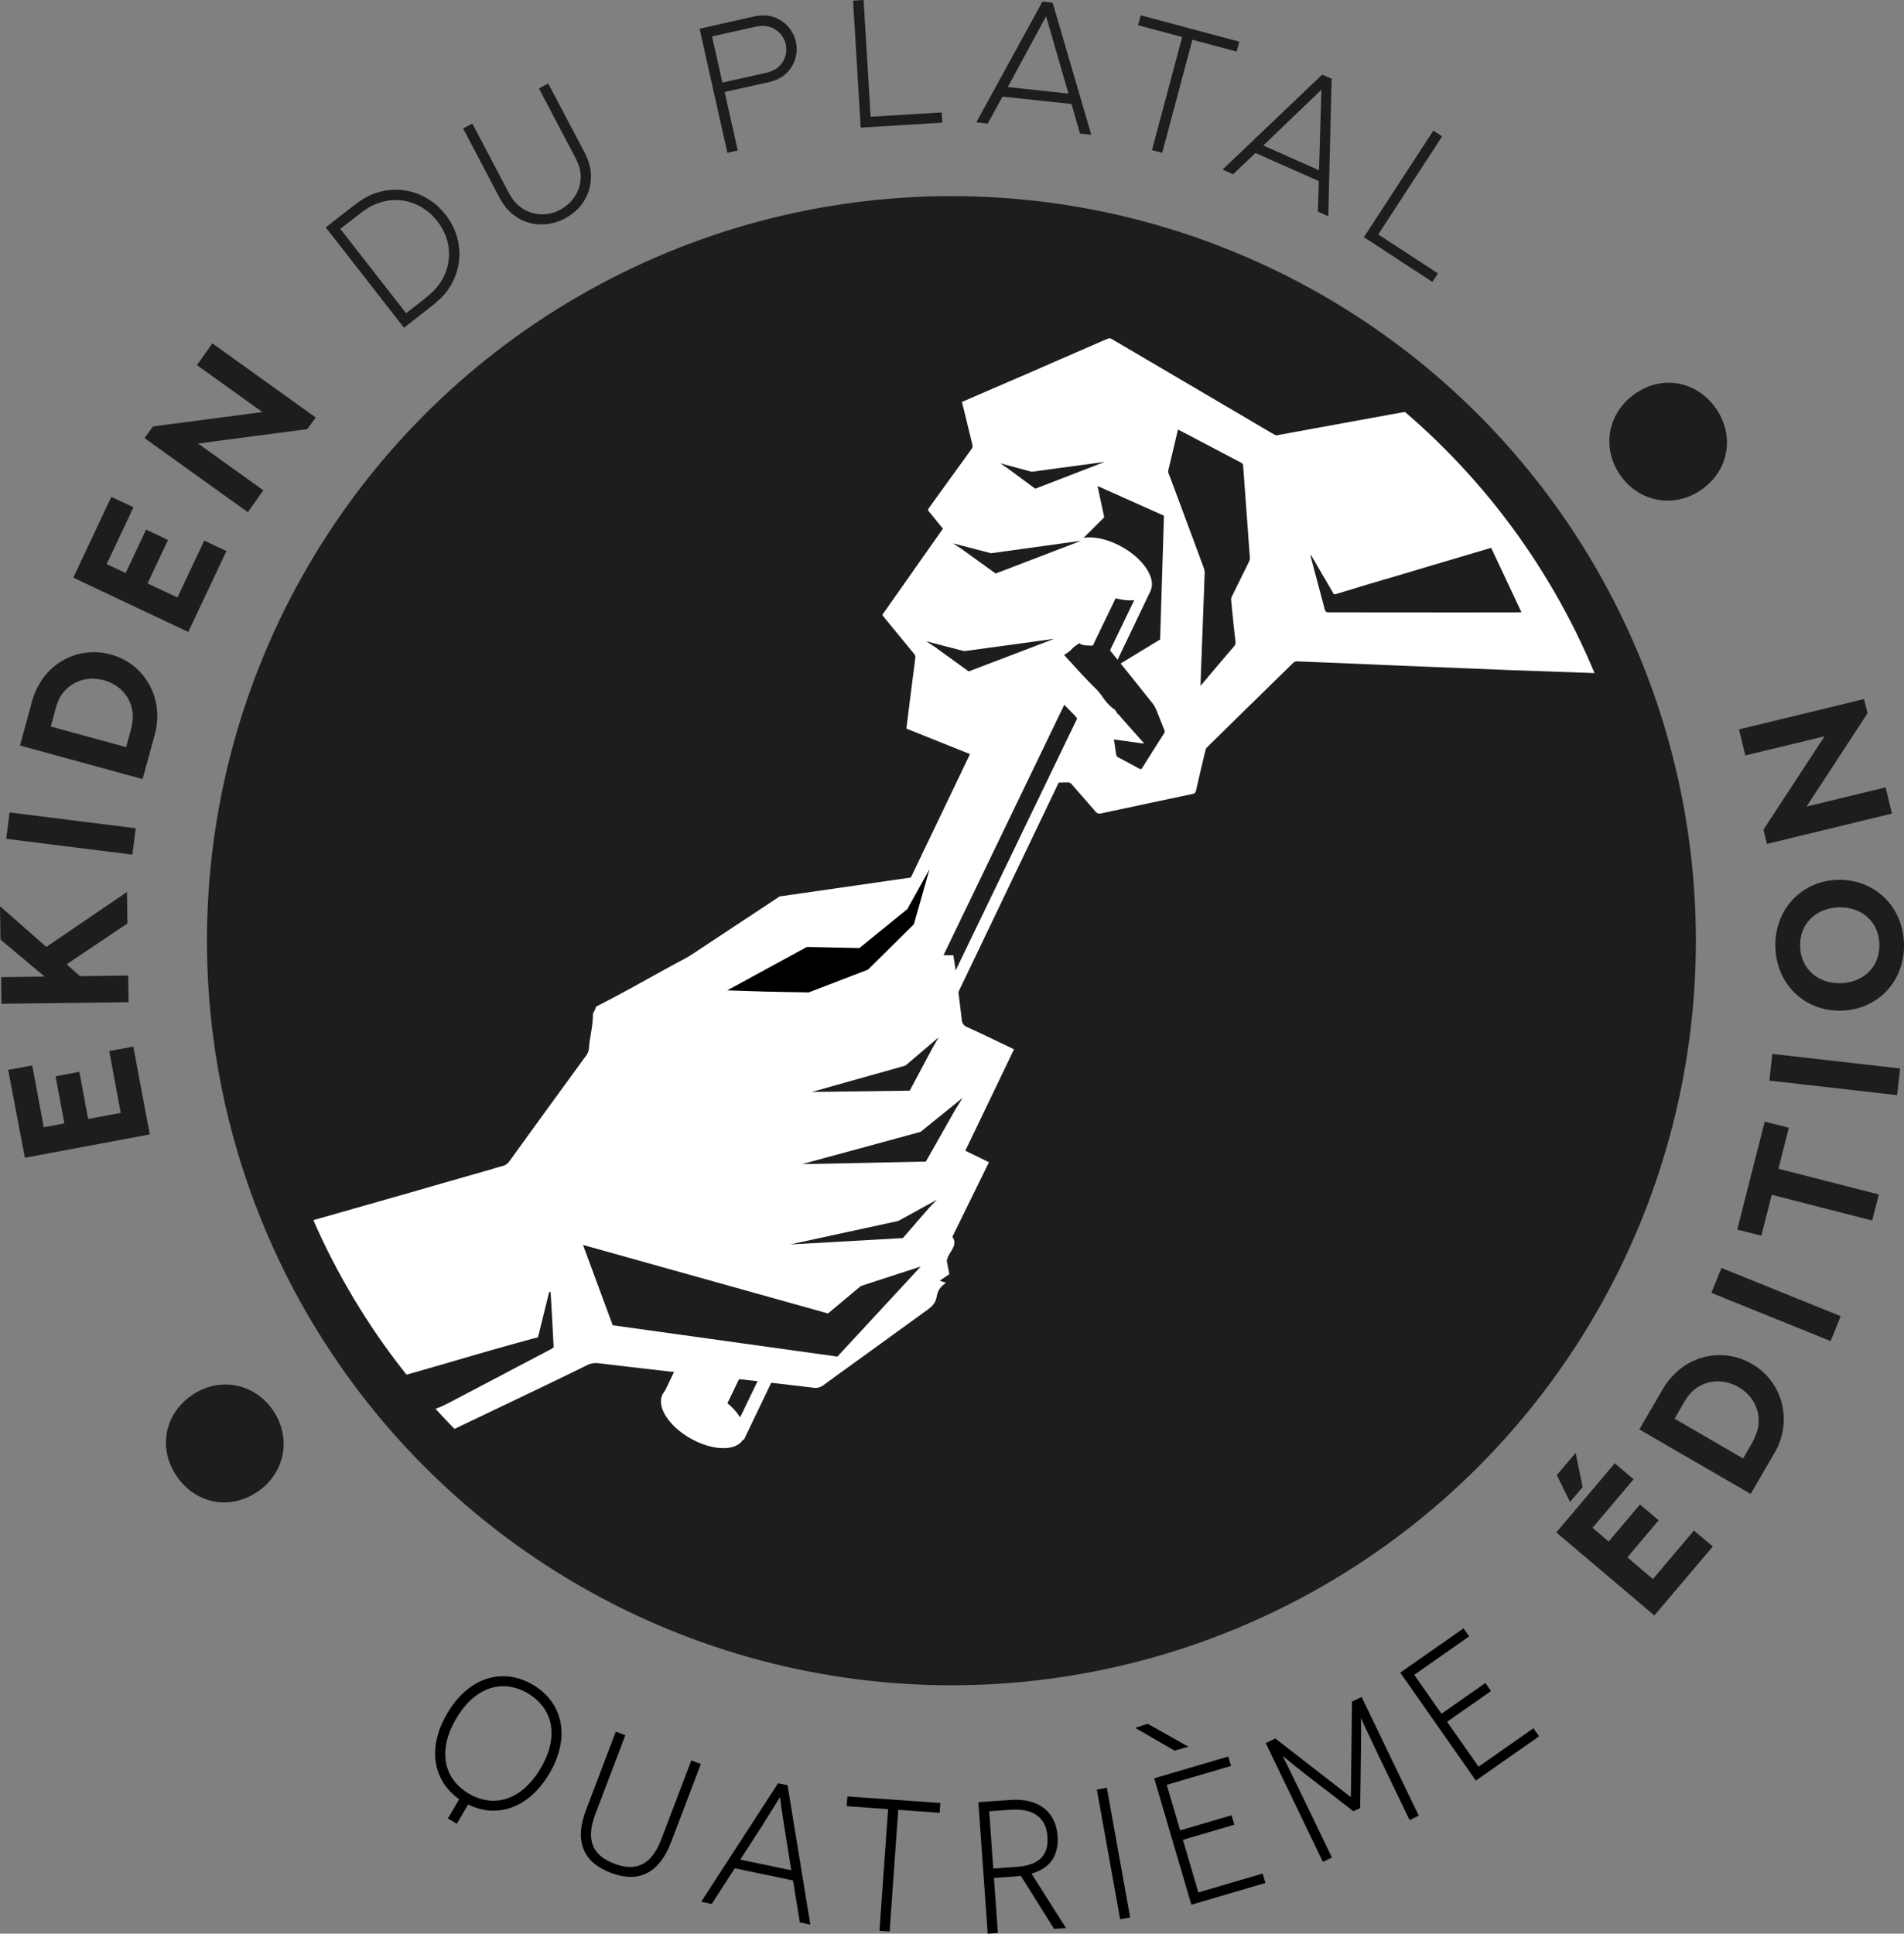 <svg id="Calque_1" data-name="Calque 1" xmlns="http://www.w3.org/2000/svg" viewBox="0 0 1192.334 1210.717">
  <rect x="0" y="0" width="1192.334" height="1210.717" fill="#808080" stroke="none"/>
  <defs>
    <style>
      .cls-1, .cls-2 {
        fill: #1d1d1b;
      }

      .cls-1, .cls-4, .cls-5 {
        stroke: #1d1d1b;
      }

      .cls-1, .cls-4, .cls-5, .cls-6, .cls-7 {
        stroke-miterlimit: 10;
      }

      .cls-1 {
        stroke-width: 20px;
      }

      .cls-3 {
        fill: #fff;
      }

      .cls-4, .cls-5 {
        fill: none;
      }

      .cls-4 {
        stroke-width: 11px;
      }

      .cls-5 {
        stroke-width: 30px;
      }

      .cls-6, .cls-7 {
        stroke: #000;
      }

      .cls-6 {
        stroke-width: 4px;
      }

      .cls-7 {
        stroke-width: 2px;
      }
    </style>
  </defs>
  <g id="Calque_3" data-name="Calque 3">
    <circle class="cls-1" cx="595.8" cy="589" r="451.2"/>
    <path class="cls-2" d="M5.1,669.9l15.1-2.8,7.2,38.7,12.9-2.4-5.5-29.5,14.9-2.8,5.5,29.5,20.4-3.8-7.2-38.7,15.1-2.8,10.3,55L15.6,724.9Z" transform="translate(0 0)"/>
    <path class="cls-2" d="M0,567.4l29,25.5,50.5-34.4.3,19.7L41.7,603.8l8.4,7.4,30.2-.4.2,16.7-79.6,1L.7,611.8l27.3-.3L.3,588.3Z" transform="translate(0 0)"/>
    <path class="cls-2" d="M3.9,525.2,6,508.7l79,9.9-2.1,16.5Z" transform="translate(0 0)"/>
    <path class="cls-2" d="M25.4,427a39.277,39.277,0,0,1,44-17.2C87,414.6,97.9,430,98.5,447a47.477,47.477,0,0,1-2,14.5l-7.2,26.3-76.8-21,7.2-26.3A47.283,47.283,0,0,1,25.4,427Zm57.5,18.2c-1.4-9.3-8.3-16.7-17.9-19.3s-19.2.2-25.2,7.5c-2.1,2.5-3.7,5.5-5.2,11.2l-2.8,10.3L79,467.8l2.8-10.3C83.3,451.9,83.4,448.4,82.9,445.2Z" transform="translate(0 0)"/>
    <path class="cls-2" d="M69.7,311.1l13.9,6.5L66.8,353.2l11.9,5.6,12.8-27.2,13.7,6.5L92.4,365.3l18.7,8.8,16.8-35.6,13.9,6.5-23.9,50.7-72-34Z" transform="translate(0 0)"/>
    <path class="cls-2" d="M155.2,320.7,90.5,274.3l5.3-7.3,68.5-9-41-29.4L133,215l64.7,46.4-5.3,7.3-68.4,9L164.9,307Z" transform="translate(0 0)"/>
    <path class="cls-2" d="M232.8,121.8c16.2-6.7,34.7-2.1,46.2,12.6s11.4,33.6,1,47.8c-2.3,3-5,5.9-11.5,10.9L253,205.2l-49-62.8,15.5-12.1C225.9,125.2,229.3,123.3,232.8,121.8Zm42.3,56.1c8.4-11.8,8.3-27.3-1.3-39.5s-24.6-16.2-38-10.8c-3.2,1.2-6.3,2.9-12.4,7.7l-10.3,8,41.2,52.8,10.3-8C270.7,183.3,273.1,180.7,275.1,177.9Z" transform="translate(0 0)"/>
    <path class="cls-2" d="M295.8,77.4l22,41.8c2.6,4.9,4.3,7.1,6.3,8.9a22.839,22.839,0,0,0,26.7,3.2c9.2-4.9,14-14.3,12.6-23.9-.4-2.7-1.3-5.3-3.9-10.2l-22-41.8,5.8-3.1,22.1,41.9c3.2,6.1,4.3,10.1,4.6,14.1.9,11.4-4.9,22.5-16.3,28.5s-23.9,4.5-32.7-2.7c-3.1-2.5-5.8-5.7-9-11.8L290,80.4Z" transform="translate(0 0)"/>
    <path class="cls-2" d="M455.5,95.7,438.1,18,471,10.6a28.023,28.023,0,0,1,10.4-.7,21.165,21.165,0,0,1,17.2,24.4A21.395,21.395,0,0,1,490,47.9a26.924,26.924,0,0,1-9.7,3.8l-26.5,5.9L462,94.2Zm22.9-49.8a22.248,22.248,0,0,0,8-3.1,14.711,14.711,0,0,0-5.9-26.3c-2.2-.4-4.5-.4-8.6.5l-26,5.8,6.5,28.9Z" transform="translate(0 0)"/>
    <path class="cls-2" d="M540.8,0l4.4,73.1,44.5-2.7.4,6.4L539,79.9,534.2.4Z" transform="translate(0 0)"/>
    <path class="cls-2" d="M671,65.1l-43.2-4.6-9.3,16.9-7.1-.8L652.8,1l6.4.7,24.2,82.7-7.1-.8ZM631.1,54.5l38,4.1-14-48.4Z" transform="translate(0 0)"/>
    <path class="cls-2" d="M776.1,26.1l-1.7,6.2-27.7-7.4L727.8,95.7,721.4,94l18.9-70.8-27.6-7.4,1.7-6.2Z" transform="translate(0 0)"/>
    <path class="cls-2" d="M825.9,113.4,786.2,95.8l-14,13.3-6.6-2.9L828,46.7l5.9,2.6-2.1,86.1-6.5-2.9ZM791.1,91.1,826,106.6l1.5-50.4Z" transform="translate(0 0)"/>
    <path class="cls-2" d="M903.1,85.4l-40,61.4,37.4,24.4-3.5,5.3-42.9-28,43.5-66.7Z" transform="translate(0 0)"/>
    <path class="cls-2" d="M1014.7,297.6c-12-17.2-7.9-39.1,9.1-51,17.6-12.3,39.1-7.7,50.8,9.2,11.6,16.7,8.5,38.5-9.1,50.8C1048.8,318.3,1026.7,314.8,1014.7,297.6Z" transform="translate(0 0)"/>
    <path class="cls-2" d="M170.8,882.8c11.9,17.2,7.9,39.1-9.2,51-17.6,12.2-39.1,7.7-50.8-9.3-11.6-16.7-8.5-38.5,9.2-50.8C136.7,862,158.9,865.6,170.8,882.8Z" transform="translate(0 0)"/>
    <path class="cls-2" d="M1011.2,916.2l11.8,10-25.7,30.4,10.1,8.6L1027,942l11.7,9.9-19.6,23.2,16,13.6,25.7-30.4,11.8,10-36.6,43.2-61.4-52Zm-36.3,7.4,11.8-13.9,4.4,21.4-7.9,9.3Z" transform="translate(0 0)"/>
    <path class="cls-2" d="M1049.6,859.4a39.706,39.706,0,0,1,47.5-5.4c16,9.3,22.7,27.1,18.9,43.9a45.417,45.417,0,0,1-5.8,13.6l-13.9,23.9L1026.6,895l13.9-23.9A47.203,47.203,0,0,1,1049.6,859.4Zm51.6,32.6c1-9.5-3.8-18.5-12.5-23.5s-18.8-4.8-26.6.8c-2.7,1.9-5.1,4.5-8,9.6l-5.4,9.4,42.9,24.9,5.4-9.4C1099.8,898.6,1100.8,895.3,1101.2,892Z" transform="translate(0 0)"/>
    <path class="cls-2" d="M1071.7,809.5l6.3-15.6,74.7,30.2-6.3,15.6Z" transform="translate(0 0)"/>
    <path class="cls-2" d="M1105.1,702.3l15.1,3.8-6.5,25.7,62.9,16.1-4.2,16.3-62.9-16.1-6.5,25.6-15.1-3.8Z" transform="translate(0 0)"/>
    <path class="cls-2" d="M1108,676.6l1.9-16.7,80,9.1-1.9,16.7Z" transform="translate(0 0)"/>
    <path class="cls-2" d="M1192.3,590.4c.9,23.6-16.1,41.6-38.8,42.4s-40.9-15.9-41.7-39.5,16.2-41.7,38.8-42.4S1191.4,566.8,1192.3,590.4Zm-65,2.4c.5,14.4,11.8,23.3,25.7,22.8s24.4-10.2,23.9-24.6-11.7-23.4-25.6-22.9S1126.7,578.3,1127.3,592.8Z" transform="translate(0 0)"/>
    <path class="cls-2" d="M1184.8,509.4l-78.3,19-2.2-8.9,38.3-58.5L1093,473l-4-16.3,78.3-19,2.2,8.9L1131.3,505l49.5-12Z" transform="translate(0 0)"/>
  </g>
  <g id="Calque_9" data-name="Calque 9">
    <path class="cls-3" d="M956.1,304.3l-61.4-49.2,1.9-.3-15.7,2.9q-40.5,7.35-81,14.8a2.492,2.492,0,0,1-1.7-.3c-4.7-2.7-9.3-5.4-14-8.2q-44.1-25.95-88.3-51.9a2.743,2.743,0,0,0-2-.1c-2,.8-4.1,1.7-6.1,2.6-13.2,5.8-26.5,11.5-39.7,17.3l-34.7,15c-3.7,1.6-7.3,3.2-11,4.8.4,1.5.7,3,1.1,4.4q2.7,11.1,5.4,22.2a3.232,3.232,0,0,1-.4,2.7c-8.9,12.4-17.9,24.7-26.8,37.1-.6.9-.7,1.4,0,2.2,1.6,1.8,3.1,3.7,4.6,5.6,1.4,1.7,2.7,3.4,4.2,5.1l-38,54c.4.5.7.9,1,1.3,6.3,7.8,12.7,15.5,19,23.2a3.223,3.223,0,0,1,.7,2.5c-1.8,14-3.6,28-5.3,41.9-.1.8-.2,1.5-.3,2.3l26.5,10.6c18.6,7.5,37.3,14.9,55.9,22.4a9.953,9.953,0,0,0,3.8.8c4.9.1,9.8,0,14.8-.1a2.951,2.951,0,0,1,2.5,1.1c4.9,5.7,9.9,11.3,14.8,17a3.321,3.321,0,0,0,3.7,1.3q28.65-6.15,57.3-12.2a2.356,2.356,0,0,0,2.1-2.2c1.9-8.4,3.9-16.8,5.9-25.2a4.531,4.531,0,0,1,1.1-1.9q26.85-26.4,53.9-52.8a3.337,3.337,0,0,1,2.3-.9c17.7.7,35.4,1.4,53.2,2.2,26,1.1,52.1,2.1,78.1,3.2l78.9,2.8Z" transform="translate(0 0)"/>
    <path class="cls-3" d="M903.7,253.4l-7.2,1.3Z" transform="translate(0 0)"/>
    <path class="cls-3" d="M688.7,340.6c2.7-14.7,5.4-29.2,8.1-43.8-.5-.1-.9-.1-1.3-.2-5.7-.5-11.4-1.1-17.2-1.6-6.8-.7-13.6-1-20.3-2.2-12.2-2.2-24.4-4.8-36.5-7.3a1.262,1.262,0,0,0-1.654.672,1.241,1.241,0,0,0-.046.128v.1c-3.8,7.3-7.6,14.6-11.3,21.9-1.6,3-3.1,6-4.7,9.2l23.8,11c-1.2.5-2.1.9-3,1.3-7.3,2.9-14.6,5.8-21.9,8.8a4.364,4.364,0,0,0-1.7,1.6c-3.7,7.1-7.2,14.2-10.8,21.3-3.4,6.8-6.9,13.6-10.4,20.5l34.6,15.3c-2.4.9-4.4,1.7-6.4,2.5-5.4,2-10.8,4.1-16.1,6a2.162,2.162,0,0,0-1.5,2.1c-.4,4.6-.9,9.2-1.4,13.8-.6,6.3-1.3,12.5-1.9,18.8l74.2,29c3.4-15.7,6.8-31.2,10.2-46.8l-55.6-13.2a2.354,2.354,0,0,1,1.3-.5c19.1-2.3,38.1-4.7,57.2-7,1.1-.1,1.6-.5,1.8-1.8,1.4-7.7,2.9-15.4,4.3-23.1.7-3.7,1.4-7.4,2.1-11.3l-60.1-19v-.4Z" transform="translate(0 0)"/>
    <path class="cls-3" d="M933.9,343,909,350.4c-9.1,2.7-18.1,5.4-27.2,8.1-9,2.7-18,5.3-27.1,8L836.6,372a1.165,1.165,0,0,1-1.581-.464L835,371.5v-.1c-3.1-5.4-6.2-10.8-9.4-16.1-1.6-2.7-3.2-5.3-4.7-8a4.33,4.33,0,0,0,.1,1.6l8.7,32.7a1.95,1.95,0,0,0,2.079,1.812q.061-.004.121-.012c40.3,0,80.6.1,121,0" transform="translate(0 0)"/>
    <path class="cls-3" d="M737.8,269c-.1.1-.2.3-.3.4-2,8.4-4,16.9-6,25.3a2.572,2.572,0,0,0,.1,1.5c.7,2,1.5,3.8,2.2,5.8,4.6,12.3,9.1,24.5,13.7,36.8l6.3,17.1a7.888,7.888,0,0,1,.5,3l-2.4,64.5c-.1,1.9-.1,3.9-.2,6.1l1-1.1c6.7-7.9,13.3-15.7,20-23.6a3.419,3.419,0,0,0,.9-2.9l-2.7-25.8a5.276,5.276,0,0,1,.4-2.5l10.8-21.9a5.339,5.339,0,0,0,.5-2.5l-4.2-57.3a2.166,2.166,0,0,0-1.4-2.1c-8.2-4.3-16.3-8.6-24.5-12.9Z" transform="translate(0 0)"/>
    <path class="cls-3" d="M707.2,243c-.1-.1-.3-.2-.4-.3-6.4-2.9-12.8-5.9-19.2-8.8a1.95,1.95,0,0,0-1.5,0c-5.7,2.3-11.4,4.7-17.1,7.1-14.2,6-28.4,11.9-42.5,17.9-.8.3-.9.8-.9,1.6,0,3,0,6-.2,9,0,1.3.3,1.8,1.4,2.1,8.6,2.2,17.3,4.5,25.9,6.7,3.5.9,7,2.1,10.5,2.5,8.5.8,17,1,25.5,1.5l11.3.6Q703.6,262.8,707.2,243Z" transform="translate(0 0)"/>
    <path class="cls-2" d="M952.8,383.4c-40.3.1-80.6,0-121,0-1.3,0-1.8-.5-2.2-1.8l-8.7-32.7a2.917,2.917,0,0,1-.1-1.6c1.6,2.7,3.2,5.3,4.7,8,3.1,5.3,6.3,10.7,9.4,16.1a1.096,1.096,0,0,0,1.413.637q.045-.017.087-.037h.1l18.1-5.5c9-2.7,18.1-5.3,27.1-8s18.1-5.4,27.2-8.1l24.9-7.4" transform="translate(0 0)"/>
    <path class="cls-2" d="M737.8,269l14.9,7.8c8.2,4.3,16.3,8.6,24.5,12.9a2.17,2.17,0,0,1,1.3,2.1l4.2,57.3a5.337,5.337,0,0,1-.5,2.5l-10.8,21.9a4.288,4.288,0,0,0-.4,2.5q1.2,12.9,2.7,25.8a3.516,3.516,0,0,1-.9,2.9c-6.7,7.8-13.4,15.7-20,23.6l-1,1.1c.1-2.2.1-4.1.2-6.1l2.4-64.5a10.471,10.471,0,0,0-.5-3l-6.3-17.1c-4.6-12.3-9.1-24.5-13.7-36.8-.7-1.9-1.5-3.8-2.2-5.8a2.573,2.573,0,0,1-.1-1.5c2-8.4,4-16.9,6-25.3C737.7,269.3,737.8,269.2,737.8,269Z" transform="translate(0 0)"/>
    <polygon class="cls-2" points="687.3 304.3 691.5 323.9 667.4 347.9 672.3 370.8 654.3 407.2 665.8 437.3 726.5 400.4 728.9 322.9 687.3 304.3"/>
  </g>
  <g id="Calque_7" data-name="Calque 7">
    <polygon class="cls-3" points="415.2 873.4 465.8 901.6 720.4 370.2 669.8 342 415.2 873.4"/>
    <line class="cls-4" x1="711.5" y1="360.6" x2="447.7" y2="907.5"/>
    <ellipse class="cls-3" cx="695.06" cy="356.205" rx="15.7" ry="28.901" transform="translate(43.136 786.304) rotate(-60.549)"/>
    <ellipse class="cls-3" cx="440.203" cy="887.025" rx="15.7" ry="28.901" transform="translate(-548.636 834.204) rotate(-60.549)"/>
    <path class="cls-3" d="M684.6,479.8c.5,3.3.9,6.6,1.5,9.9a2.335,2.335,0,0,0,1,1.2c4.5,2.4,8.9,4.8,13.4,7.2.9.5,1.3.3,1.8-.5,4.5-7.2,9-14.3,13.6-21.5a2.132,2.132,0,0,0,.2-2.3c-1.7-4.2-3.3-8.5-5.1-12.7a15.797,15.797,0,0,0-2-3.6q-13.95-17.55-28.1-35c-2.3-2.9-4.7-5.8-7-8.7L653.4,427c.3.3.4.5.6.7,5.9,6.4,11.7,13,17.9,19.1,3.1,3,4.7,6.1,4.3,10.1a10.912,10.912,0,0,0,3.6,9c.6.6,1.1.9,1.8.7,1.7-.5,3.4-.9,5-1.4a1.72,1.72,0,0,1,2.1.7c4.6,5.3,9.3,10.5,13.9,15.7a5.765,5.765,0,0,0,.8,1Z" transform="translate(0 0)"/>
    <path class="cls-2" d="M697.6,463c.5,3.3.9,6.6,1.5,9.9a2.335,2.335,0,0,0,1,1.2c4.5,2.4,9,4.8,13.4,7.2.9.5,1.3.3,1.8-.5,4.5-7.2,9-14.3,13.6-21.5a2.132,2.132,0,0,0,.2-2.3c-1.7-4.2-3.3-8.5-5.1-12.7a15.797,15.797,0,0,0-2-3.6q-13.95-17.55-28.1-35c-2.3-2.9-15.5,0-17.9-3-6.9,4.4-2.7,3-9.6,7.4.3.3.4.5.6.7,5.9,6.4,11.7,13,17.9,19.1a41.731,41.731,0,0,1,5.8,6.8,31.038,31.038,0,0,0,4.7,5.5c.6.6,2.8,2.5,3.6,2.3-7.1-7.9-2-2.5.8,2.4a6.366,6.366,0,0,1,2,2c4.6,5.3,9.3,10.5,13.9,15.7a5.774,5.774,0,0,0,.8,1Z" transform="translate(0 0)"/>
    <polygon class="cls-2" points="585.2 404.9 606.6 420.4 660.1 400 603.8 407.7 580 401.5 585.2 404.9"/>
    <polygon class="cls-2" points="602 343.6 623.5 359.1 677 338.6 620.6 346.4 596.8 340.2 602 343.6"/>
    <polygon class="cls-2" points="630.7 293 648.3 306 691.8 289.2 646 295.4 626.5 290.1 630.7 293"/>
  </g>
  <g id="Calque_2" data-name="Calque 2">
    <path class="cls-3" d="M604.5,720.5c10.3-21.4,20.4-42.4,30.5-63.5-1.5-.7-2.6-1.3-3.7-1.8-8.4-4-16.8-8.1-25.4-12a5.229,5.229,0,0,1-3.6-4.6c-1.2-10.2-2.5-20.4-3.8-30.7-.4-3.2-1-6.4-1.5-9.8-3.6,0-7-.1-10.3,0-10.7.2-21.3.4-32,.6-8.2.1-16.4.1-24.6.2-12.1.2-24.2.3-36.3.5a37.784,37.784,0,0,0-8.9.7c-5.3,1.4-10.6,3.2-15.8,5.1a9.64,9.64,0,0,1-7.8-.2c-7.5-3.4-15.2-6.6-22.8-9.8-3.1,1.6-6.1,3.1-9,4.7-19.3,10.2-36.3,20.3-56.3,30.4-.1,1.6-1.9,3.7-1.9,4.9,0,6.8-1.5,11.9-2.4,19.7a9.861,9.861,0,0,1-2.1,6.4q-24,32.85-47.8,65.8a7.353,7.353,0,0,1-4,2.9c-3.8,1-7.6,2.2-11.4,3.3-13.7,3.9-27.4,7.8-41.1,11.8-13.6,3.9-27.1,7.7-40.7,11.6l-28.5,8.1-23.8,6.8c4.6,6.4,7.4,14.7,10.7,21.4,3.4,7,8.3,13.4,12.7,19.8,4.8,7.1,9.5,14.2,14,21.5,1.8,2.9,3.5,5.9,5.1,8.8.4.6.7,1.2,1.1,1.8a4.179,4.179,0,0,1,.4,1c1.9,3.6,3.8,7.3,5.4,11s3.2,7.3,4.8,10.9a63.552,63.552,0,0,1,19.7,23.9,152.499,152.499,0,0,1,14.2,14.8l.8.7,13.7-6.5c21.2-10.2,42.5-20.3,63.7-30.5,10.5-5,21-10.1,31.4-15.2a12.861,12.861,0,0,1,7.2-1.5c16.6,2,33.2,3.9,49.8,5.8,11.9,1.3,23.8,2.5,35.7,3.9,16.5,1.8,32.9,3.7,49.4,5.7a8.094,8.094,0,0,0,6.2-1.5c8.7-6.4,17.4-12.6,26.1-18.9,13.1-9.5,26.1-18.9,39.2-28.4,9.5-6.8,2.2-10.2,11.7-17-12.2-2.7.4-7.1,1.5-8-5-9.4,7.6-13.3,2.4-20.7l22.9-46.7Z" transform="translate(0 0)"/>
    <path d="M486.7,792.3a646.269,646.269,0,0,1,94.4-18.8c3.7-12,7.3-23.6,11-35.6l-30.5-1-.4-1a7.709,7.709,0,0,0,1.9-.8c7.9-5.4,15.8-10.9,23.6-16.4a6.294,6.294,0,0,0,2.4-2.7c4.7-15.2,9.2-30.5,13.8-46l-44.6-.6c0-.3-.1-.5-.1-.8l25.1-16.8c-1.8-10.9-3.6-21.6-5.3-32.3l-96.7,2c.3,15.6.5,30.8.8,46.3l69-9.1.2.7-68.6,29.2c.7,11.9,1.3,23.5,1.9,35.2l76.5-5.6.2.6L484.1,749C485,763.5,485.9,777.6,486.7,792.3Z" transform="translate(0 0)"/>
    <path d="M383.8,693.3a5.243,5.243,0,0,0-1,1.1c-5.7,9.5-11.5,19.1-17.2,28.7a3.04,3.04,0,0,0-.1,3.3c3.2,6.7,6.3,13.5,9.6,20.2a7.635,7.635,0,0,1,.4,6.1c-2.2,7.2-4.3,14.4-6.3,21.7a5.145,5.145,0,0,0,.2,3c1.6,4.1,3.3,8.2,5,12.3,3.4,8.3,6.8,16.6,10.3,24.9,2,4.8,4.1,9.6,6.2,14.6l54.3,3.4a17.977,17.977,0,0,0,.2-2.2c0-6.5-.3-13,.2-19.5.2-3.4-1.2-5.8-3.4-8-7.3-7.5-14.5-15.1-21.6-22.7-4.8-5.1-9.4-10.3-14.4-15.3-3.4-3.3-5.9-6.8-7-11.4-3.9-16.5-8.1-32.8-12.3-49.2C385.8,700.7,384.8,697.1,383.8,693.3Z" transform="translate(0 0)"/>
    <path d="M486.7,806c.8,13.1,1.7,26,2.5,39,6.4.2,12.5-.1,18.3.6,6.5.7,11.2-1.6,16.4-5.3,18.5-13.5,37.4-26.6,56.1-39.8.7-.5,1.4-1.1,2.1-1.7-1-3.6-2-7-3.1-10.5l-10.2,1.1c-11.3,1.3-22.7,2.3-34,3.9-5.2.7-10.2,2.4-15.3,3.8C508.8,799.9,498,802.9,486.7,806Z" transform="translate(0 0)"/>
    <path d="M455.6,692.1c-3.4-8.2-6.6-15.9-9.9-23.6-2.7-6.3-2.7-4,.3-10.6.1-.2.2-.5.3-.7a7.965,7.965,0,0,0,0-9.9l-8.9-.6c-2.6-6.8-5.2-13.5-8.1-20.9l19.6,7.5,3.8-10.2-12.8-11.9c-9.4,5.9-18.3,11.6-27.3,17.3a3.493,3.493,0,0,0-1.8,3c-.3,4.5-.7,9-1,13.4a8.196,8.196,0,0,0,.3,3.1c4.6,14.8,9.2,29.5,13.8,44.3.7,2.2,1.5,4.3,2.3,6.6Z" transform="translate(0 0)"/>
    <path class="cls-3" d="M486.7,792.3c-.9-14.7-1.7-28.8-2.5-43.1L561.4,719l-.2-.6L484.7,724c-.6-11.8-1.3-23.3-1.9-35.2l68.6-29.2-.2-.7-69,9.1c-.3-15.5-.5-30.7-.8-46.3l96.7-2c1.8,10.7,3.5,21.4,5.3,32.3l-25.1,16.7c0,.3.1.5.1.8l44.6.5c-4.7,15.6-9.2,30.8-13.8,46a5.719,5.719,0,0,1-2.4,2.7c-7.8,5.5-15.7,11-23.6,16.4a10.842,10.842,0,0,1-1.9.8l.4,1,30.5,1c-3.7,12-7.3,23.6-11,35.6A647.584,647.584,0,0,0,486.7,792.3Z" transform="translate(0 0)"/>
    <path class="cls-2" d="M256,887.6c17.2-9.1,8.6-.6,25.8-9.6l35.4-18.6c9.4-5,18.9-9.9,28.3-14.9a10.6,10.6,0,0,0,1.2-1c-.6-11.4-1.2-22.9-1.9-34.5h-.9c-2.3,9.3-4.6,18.6-7,28.3-40.2,10.8-65.5,19.1-105.9,29.9" transform="translate(0 0)"/>
    <path class="cls-3" d="M383.8,693.3c1,3.9,2,7.4,2.9,11,4.1,16.4,8.4,32.7,12.3,49.2,1.1,4.7,3.6,8.1,7,11.4,5,4.9,9.6,10.2,14.4,15.3,7.2,7.6,14.3,15.2,21.6,22.7,2.2,2.3,3.6,4.6,3.4,8-.4,6.5-.1,13-.2,19.5a17.956,17.956,0,0,1-.2,2.2l-54.3-3.4c-2.1-5-4.2-9.8-6.2-14.6-3.4-8.3-6.9-16.6-10.3-24.9-1.7-4.1-3.4-8.2-5-12.3a5.146,5.146,0,0,1-.2-3c2-7.2,4.1-14.5,6.3-21.7a8.071,8.071,0,0,0-.4-6.1c-3.3-6.7-6.3-13.5-9.6-20.2a3.04,3.04,0,0,1,.1-3.3c5.8-9.6,11.5-19.1,17.2-28.7A10.993,10.993,0,0,1,383.8,693.3Z" transform="translate(0 0)"/>
    <path class="cls-3" d="M486.7,806c11.3-3.1,22.1-6.1,32.9-9,5.1-1.4,10.2-3.1,15.3-3.8,11.3-1.6,22.6-2.7,34-3.9l10.2-1.1c1,3.6,2,7,3.1,10.5-.8.6-1.4,1.2-2.1,1.7-18.7,13.3-37.6,26.3-56.1,39.8-5.2,3.8-9.9,6.1-16.4,5.3-5.8-.7-11.9-.4-18.3-.6C488.3,832,487.5,819.1,486.7,806Z" transform="translate(0 0)"/>
    <path class="cls-3" d="M455.4,692,426,699c-.8-2.3-1.6-4.4-2.3-6.6-4.7-14.7-9.3-29.5-13.8-44.3a8.195,8.195,0,0,1-.3-3.1c.3-4.5.8-8.9,1-13.4a3.494,3.494,0,0,1,1.8-3c9-5.7,18-11.4,27.3-17.3,4.3,4,8.5,7.9,12.8,11.9-1.3,3.3-2.5,6.5-3.9,10.2L429,625.9l8.1,20.9,8.9.6a7.965,7.965,0,0,1,0,9.9,4.873,4.873,0,0,0-.3.7c-3,6.6-3,4.3-.3,10.6C448.9,676.1,452,683.8,455.4,692Z" transform="translate(0 0)"/>
    <polygon class="cls-3" points="440.7 602.2 387 641.3 348.2 774.4 392.1 836.8 518.3 849.2 594.5 797.8 589.1 769.7 601.3 708.2 608.2 655.7 588.7 622.2 578.5 614.4 440.7 602.2"/>
    <polygon class="cls-3" points="488.2 561.3 429.5 600.1 475.4 622.2 558.9 595.7 569.3 557.7 573.5 549 488.2 561.3"/>
    <g id="Calque_4" data-name="Calque 4">
      <polygon class="cls-3" points="365.5 723 410.3 637.7 441.1 625.3 470.2 619.2 572.1 622.2 575.9 648.4 602.6 667 586.5 716.6 568.3 730.7 591.3 733 578.4 769.2 585.6 793.4 517.9 843 392 826.1 365.5 772.8 371.7 748.3 365.5 723"/>
      <polygon class="cls-2" points="365.1 779.5 383.7 829.8 524.4 849.4 576.6 793 539.1 805.2 518.5 822.4 365.1 779.5"/>
      <polygon points="455.4 620.1 480.1 620.9 506.4 621.4 543.6 607.1 572.3 578.7 582.1 544.2 568.2 569.2 538.2 593.6 505.3 592.9 455.4 620.1"/>
      <polygon class="cls-2" points="598.2 694.8 579.8 727.3 502.2 728.9 576.5 708.7 602.8 687.4 598.2 694.8"/>
      <polygon class="cls-2" points="582.4 755.6 565.4 775.2 494.7 779.2 562.5 764.5 586.7 751.2 582.4 755.6"/>
      <polygon class="cls-2" points="584.2 655.7 569.7 682.9 508.4 683.7 567 667.2 587.8 649.5 584.2 655.7"/>
    </g>
  </g>
  <g id="Calque_10" data-name="Calque 10">
    <circle class="cls-5" cx="595.8" cy="589" r="451.2"/>
  </g>
  <polygon class="cls-6" points="739.054 1093.043 718.505 1081.505 715.782 1082.382 735.815 1093.951 739.054 1093.043"/>
  <g>
    <path class="cls-7" d="M292.772,1128.547l-7.081,11.979-3.861-2.282,7.081-11.979c-16.442-11.055-20.796-31.262-7.922-53.042,13.342-22.571,34.252-28.113,52.269-17.463s23.245,31.641,9.902,54.212C330.228,1131.851,310.327,1137.721,292.772,1128.547Zm46.627-20.799c12.406-20.987,7.435-39.022-8.306-48.325-15.84-9.363-33.896-4.807-46.243,16.082s-7.691,39.003,8.149,48.366C308.739,1133.176,326.993,1128.737,339.398,1107.749Z" transform="translate(0 0)"/>
    <path class="cls-7" d="M419.316,1153.112c-7.118,18.702-19.398,25.104-36.488,18.599-17.197-6.545-22.007-19.45-14.889-38.152l18.286-48.045,4.085,1.555-18.409,48.367c-6.055,15.907-2.54,26.72,12.399,32.406s24.754-.054,30.809-15.961l18.409-48.367,4.084,1.554Z" transform="translate(0 0)"/>
    <path class="cls-7" d="M459.657,1168.671l-14.425,22.361-4.503-.941,46.975-72.418,4.615.965,13.922,85.147-4.502-.941-4.26-26.267Zm32.939-22.133c-1.35-8.153-3.427-23.508-3.516-23.643l-.225-.047c-.136.089-8.279,13.19-12.669,20.144l-14.242,22.046,34.782,7.27Z" transform="translate(0 0)"/>
    <path class="cls-7" d="M561.58,1132.133l-5.4,76.171-4.359-.31,5.4-76.171-25.925-1.838.292-4.13,56.211,3.985-.293,4.13Z" transform="translate(0 0)"/>
    <path class="cls-7" d="M639.827,1173.496c-1.713.236-6.072.547-7.678.661l-10.784.768,2.449,34.415-4.359.31-5.714-80.301,19.043-1.355c16.977-1.208,27.472,6.923,28.517,21.607.947,13.308-6.044,20.377-16.935,22.881l21.435,33.871-5.162.367Zm-3.138-3.582c12.504-.89,21.248-6.009,20.252-20.004-.938-13.192-10.098-18.767-24.208-17.763l-14.339,1.021,2.693,37.856Z" transform="translate(0 0)"/>
    <path class="cls-7" d="M688.028,1121.317l4.301-.773,14.249,79.233-4.302.774Z" transform="translate(0 0)"/>
    <path class="cls-7" d="M724.045,1114.124l44.465-13.067,1.168,3.972-40.273,11.835,8.949,30.453,32.219-9.468,1.167,3.972-32.218,9.469,10.246,34.866,40.273-11.836,1.167,3.973-44.465,13.067Z" transform="translate(0 0)"/>
    <path class="cls-7" d="M864.929,1100.351c-6.087-12.64-13.559-28.952-13.61-29.056l-.207.1c-.104.05.469,6.539.156,24.176l-.48,35.842-3.108,1.497L819.66,1111.303c-14.288-11.115-19.108-15.559-19.212-15.509l-.103.05c.05.103,8.041,16.166,14.129,28.807l18.262,37.92-3.834,1.847-34.927-72.525,4.559-2.195,48.306,37.491.103-.05.7-61.093,4.56-2.195,34.927,72.525-3.937,1.895Z" transform="translate(0 0)"/>
    <path class="cls-7" d="M878.285,1047.531l37.966-26.577,2.374,3.392L884.24,1048.417l18.201,26.001,27.509-19.257,2.374,3.392-27.509,19.257,20.84,29.77,34.386-24.07,2.374,3.391L924.45,1113.476Z" transform="translate(0 0)"/>
  </g>
</svg>
